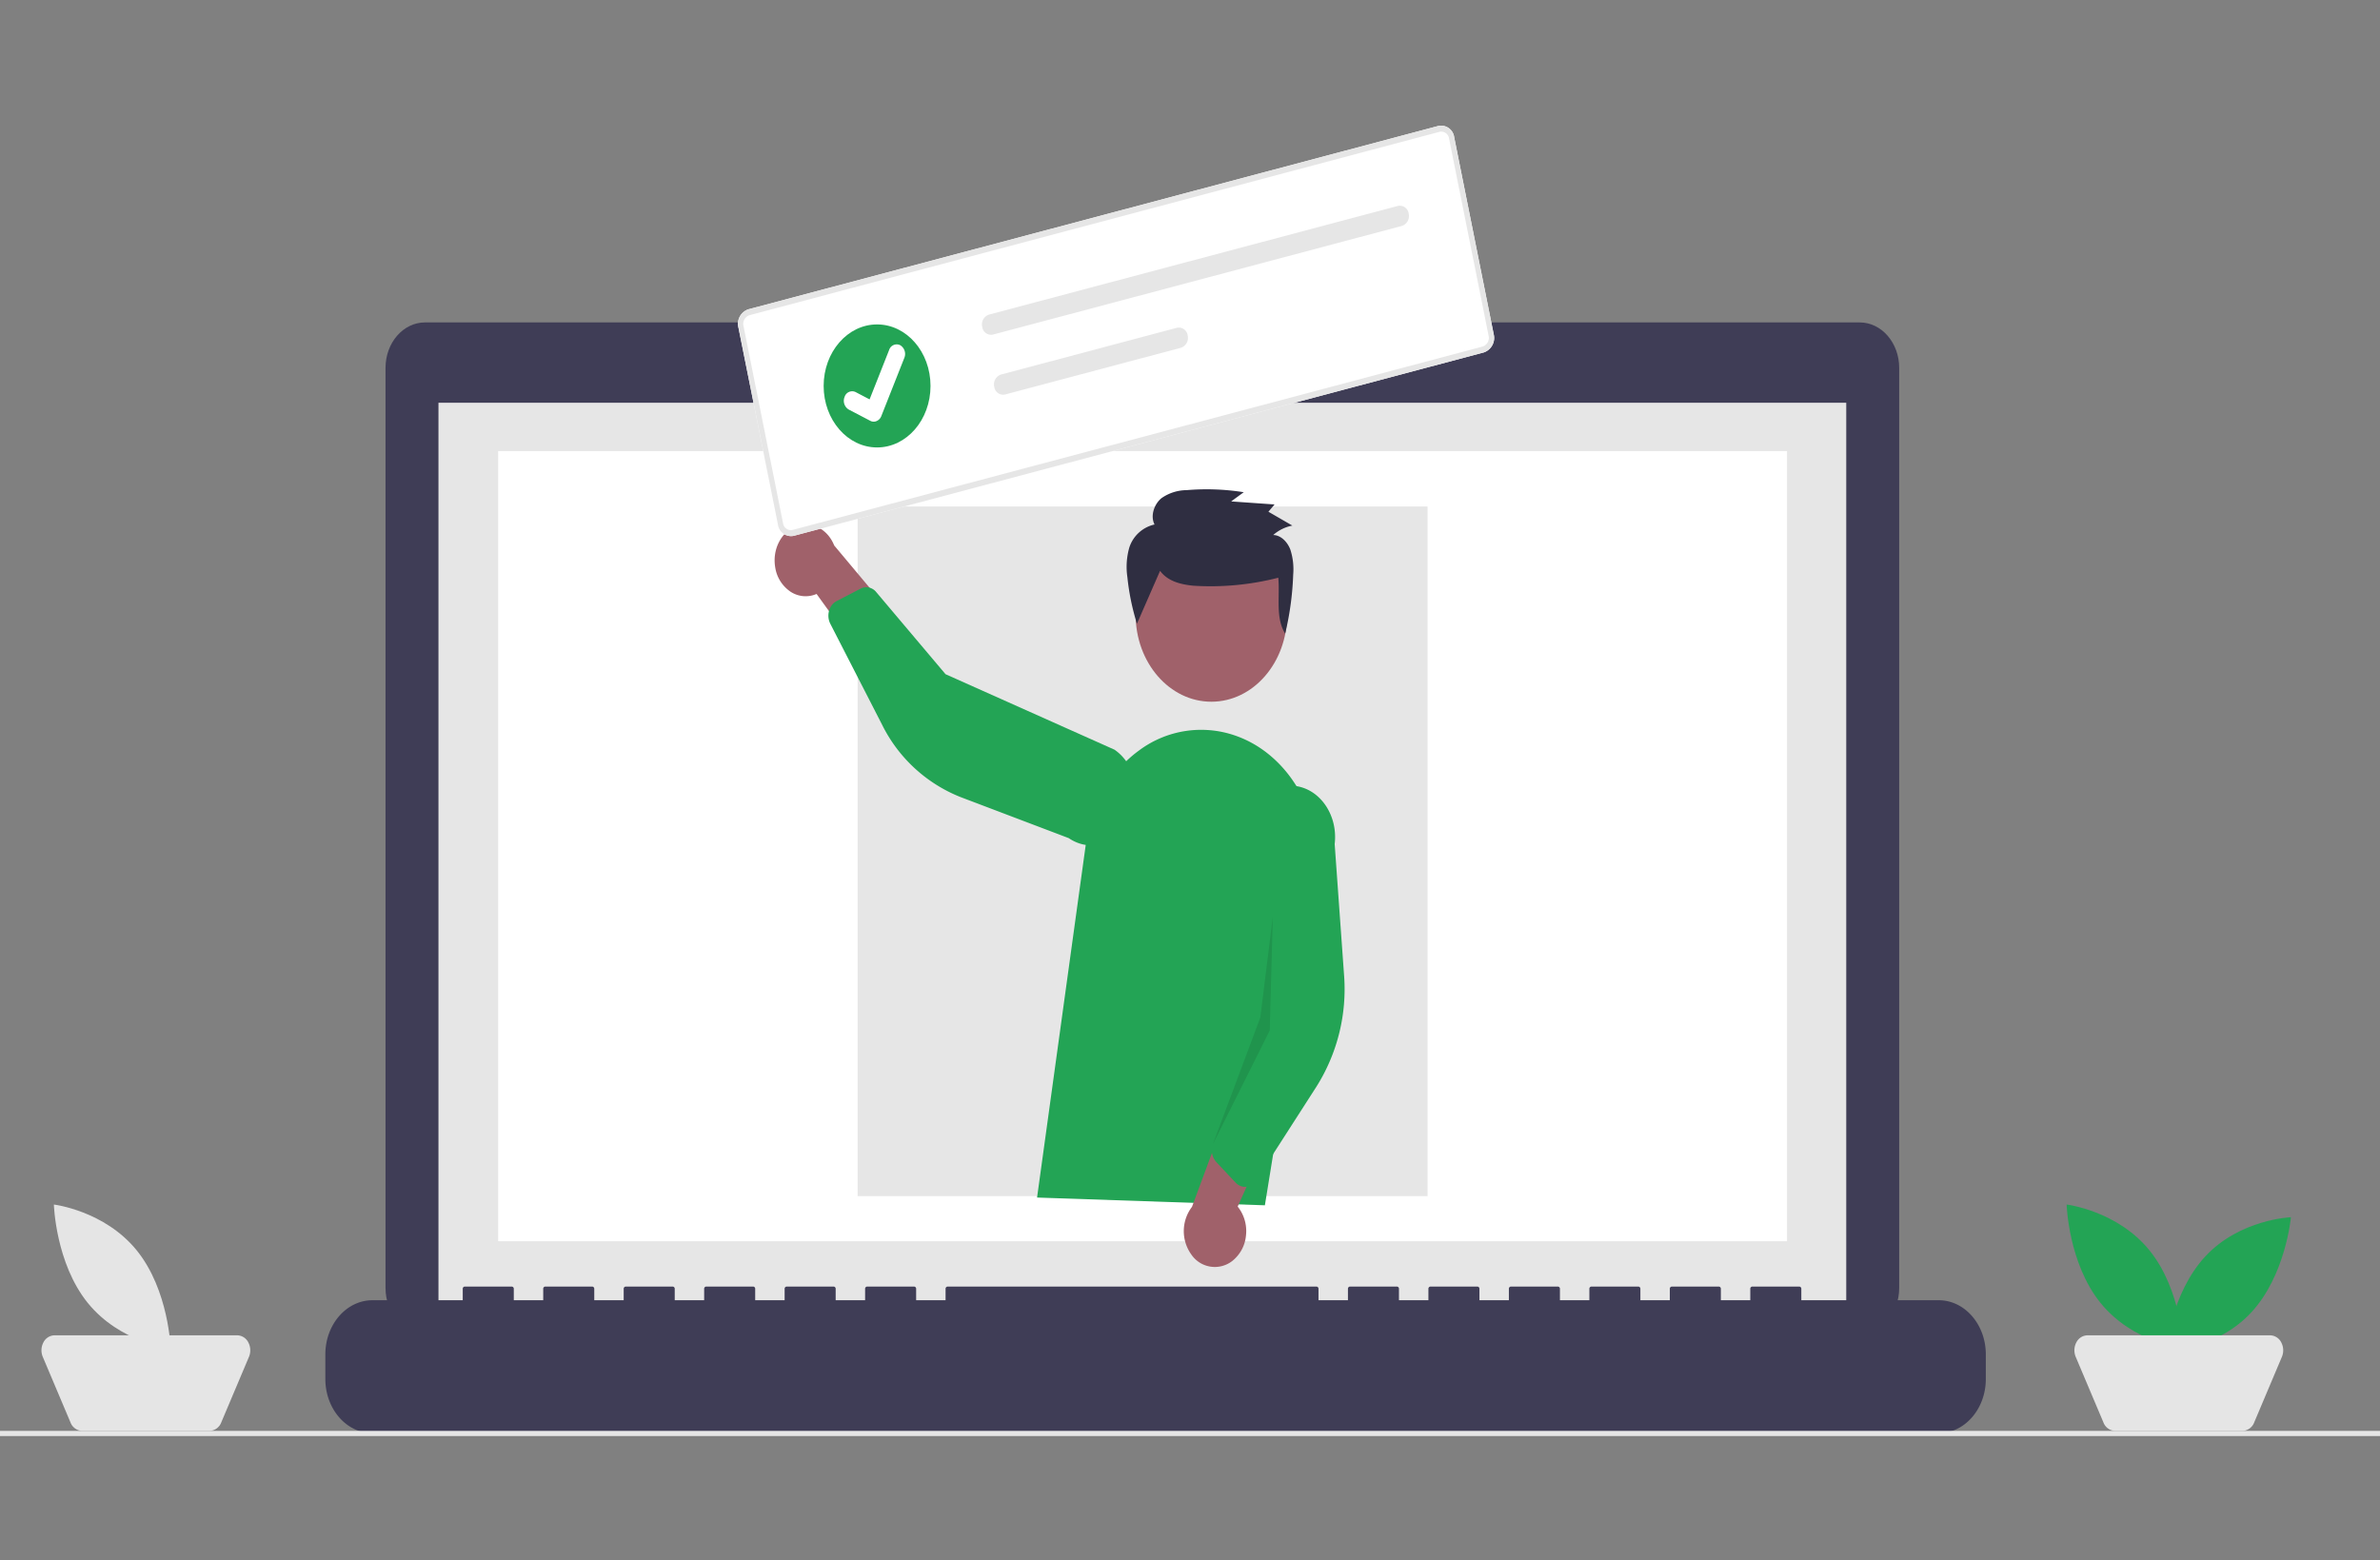 <svg xmlns="http://www.w3.org/2000/svg" xmlns:xlink="http://www.w3.org/1999/xlink" width="572" height="375" viewBox="0 0 572 375">
  <rect x="0" y="0" width="572" height="375" fill="#808080" stroke="none"/>
  <defs>
    <clipPath id="clip-path">
      <rect id="Rectangle_1" data-name="Rectangle 1" width="572" height="375" transform="translate(862 1271)" fill="#fff"/>
    </clipPath>
  </defs>
  <g id="Mask_Group_1" data-name="Mask Group 1" transform="translate(-862 -1271)" clip-path="url(#clip-path)">
    <g id="undraw_online_ad_re_ol62" transform="translate(862 1301.175)">
      <path id="Path_765" data-name="Path 765" d="M579.006,252.118H438.7v-3.329h-63.62v3.329H234.2c-5.242,0-9.491,4.892-9.491,10.927h0V484.234c0,6.035,4.249,10.927,9.491,10.927H579.006c5.242,0,9.491-4.892,9.491-10.927V263.044c0-6.033-4.249-10.926-9.49-10.926Z" transform="translate(-132.053 -204.787)" fill="#3f3d56"/>
      <rect id="Rectangle_125" data-name="Rectangle 125" width="338.34" height="219.738" transform="translate(105.379 66.64)" fill="#e6e6e6"/>
      <rect id="Rectangle_130" data-name="Rectangle 130" width="309.758" height="189.935" transform="translate(119.727 78.261)" fill="#fff"/>
      <ellipse id="Ellipse_120" data-name="Ellipse 120" cx="3.47" cy="3.995" rx="3.47" ry="3.995" transform="translate(270.789 52.658)" fill="#23a455"/>
      <path id="Path_766" data-name="Path 766" d="M587.489,604.673h-33.02v-2.739a.511.511,0,0,0-.472-.543H542.676a.511.511,0,0,0-.472.543h0v2.739h-7.075v-2.739a.511.511,0,0,0-.472-.543H523.336a.511.511,0,0,0-.472.543h0v2.739h-7.075v-2.739a.511.511,0,0,0-.472-.543H504a.511.511,0,0,0-.472.543h0v2.739h-7.075v-2.739a.511.511,0,0,0-.472-.543H484.656a.511.511,0,0,0-.472.543h0v2.739h-7.076v-2.739a.511.511,0,0,0-.472-.543H465.316a.511.511,0,0,0-.472.543h0v2.739h-7.076v-2.739a.511.511,0,0,0-.472-.543H445.977a.511.511,0,0,0-.472.543h0v2.739h-7.078v-2.739a.511.511,0,0,0-.472-.543H349.274a.511.511,0,0,0-.472.543h0v2.739h-7.075v-2.739a.511.511,0,0,0-.472-.543H329.934a.511.511,0,0,0-.472.543h0v2.739h-7.075v-2.739a.511.511,0,0,0-.472-.543H310.594a.511.511,0,0,0-.472.543h0v2.739h-7.076v-2.739a.511.511,0,0,0-.472-.543H291.254a.511.511,0,0,0-.472.543h0v2.739h-7.074v-2.739a.511.511,0,0,0-.472-.543H271.914a.511.511,0,0,0-.472.543h0v2.739h-7.075v-2.739a.511.511,0,0,0-.472-.543H252.574a.511.511,0,0,0-.472.543h0v2.739h-7.075v-2.739a.511.511,0,0,0-.472-.543H233.231a.511.511,0,0,0-.472.543h0v2.739h-21.7c-6.253,0-11.321,5.836-11.321,13.034V623.6c0,7.2,5.069,13.034,11.321,13.034H587.489c6.252,0,11.321-5.835,11.321-13.034v-5.893c0-7.2-5.069-13.034-11.321-13.034Z" transform="translate(-121.546 -322.29)" fill="#3f3d56"/>
      <rect id="Rectangle_126" data-name="Rectangle 126" width="136.977" height="165.775" transform="translate(206.118 91.582)" fill="#e6e6e6"/>
      <rect id="Rectangle_128" data-name="Rectangle 128" width="572.177" height="1.242" transform="translate(0 313.791)" fill="#e6e6e6"/>
      <path id="Path_776" data-name="Path 776" d="M942.29,582.849c7.753,9.578,8.153,23.656,8.153,23.656s-12.169-1.452-19.922-11.029-8.153-23.656-8.153-23.656S934.535,573.272,942.29,582.849Z" transform="translate(-425.68 -312.436)" fill="#23a455"/>
      <path id="Path_777" data-name="Path 777" d="M983.972,599.321c-8.319,8.926-20.547,9.387-20.547,9.387s1.261-14.01,9.58-22.936,20.547-9.387,20.547-9.387S992.293,590.4,983.972,599.321Z" transform="translate(-442.96 -313.957)" fill="#23a455"/>
      <path id="Path_778" data-name="Path 778" d="M965.984,641.937h-30.6a3.121,3.121,0,0,1-2.815-2.027l-6.662-15.766a4.078,4.078,0,0,1,.16-3.488,3.058,3.058,0,0,1,2.655-1.691h43.922a3.058,3.058,0,0,1,2.655,1.691,4.079,4.079,0,0,1,.16,3.488L968.8,639.911a3.122,3.122,0,0,1-2.815,2.027Z" transform="translate(-427.038 -328.147)" fill="#e5e5e5"/>
      <path id="Path_779" data-name="Path 779" d="M107,582.849c7.753,9.578,8.153,23.656,8.153,23.656s-12.169-1.452-19.922-11.029-8.153-23.656-8.153-23.656S99.251,573.272,107,582.849Z" transform="translate(-74.13 -312.436)" fill="#e5e5e5"/>
      <path id="Path_780" data-name="Path 780" d="M122.32,641.937h-30.6a3.121,3.121,0,0,1-2.814-2.027l-6.662-15.766a4.078,4.078,0,0,1,.16-3.488,3.058,3.058,0,0,1,2.655-1.691h43.922a3.058,3.058,0,0,1,2.655,1.691,4.078,4.078,0,0,1,.16,3.488l-6.662,15.767a3.121,3.121,0,0,1-2.815,2.027Z" transform="translate(-71.962 -328.147)" fill="#e5e5e5"/>
      <ellipse id="Ellipse_127" data-name="Ellipse 127" cx="18.205" cy="20.959" rx="18.205" ry="20.959" transform="translate(272.93 96.592)" fill="#a0616a"/>
      <path id="Path_803" data-name="Path 803" d="M495.1,513.093l11.756-85.208c1.264-9.165,5.891-17.261,12.7-22.225a24.94,24.94,0,0,1,22.881-3.716h0c13.856,4.614,22.394,20.6,19.717,36.918l-12.3,76.094Z" transform="translate(-245.856 -255.393)" fill="#23a455"/>
      <path id="Path_804" data-name="Path 804" d="M567.642,572.082a8.84,8.84,0,0,0,3.3-6.189,9.419,9.419,0,0,0-2-6.885l12.153-27.095L567.4,533.6l-9.442,25.472a9.628,9.628,0,0,0-.168,11.445,6.825,6.825,0,0,0,9.849,1.57Z" transform="translate(-271.481 -299.138)" fill="#a0616a"/>
      <path id="Path_805" data-name="Path 805" d="M575.14,517.2a3.177,3.177,0,0,1-1.8-.982l-4.65-4.947a4.272,4.272,0,0,1-.809-4.313l9.293-25.36-1.319-50.108c.8-6.769,6.219-11.508,12.1-10.585s10,7.16,9.194,13.929h0l2.254,31.5a44,44,0,0,1-6.625,26.792L578.287,515.68a3.267,3.267,0,0,1-2.368,1.539A2.873,2.873,0,0,1,575.14,517.2Z" transform="translate(-276.377 -262.105)" fill="#23a455"/>
      <path id="Path_806" data-name="Path 806" d="M386.314,336.859a8.629,8.629,0,0,0,3.664,5.91,6.59,6.59,0,0,0,6.288.56L413.2,366.777l3.991-15.166L400.5,331.669c-1.576-3.968-5.476-5.957-9.087-4.636s-5.8,5.538-5.1,9.825Z" transform="translate(-200.014 -230.726)" fill="#a0616a"/>
      <path id="Path_807" data-name="Path 807" d="M408.969,354.12a3.549,3.549,0,0,1,1.487-1.524l5.77-3a3.034,3.034,0,0,1,3.765.824l16.661,19.74L477.245,388.3c5.1,3.49,6.78,11.08,3.749,16.954s-9.624,7.806-14.726,4.316h0L440.2,399.676a35.794,35.794,0,0,1-18.847-17.47l-12.391-24.158a4.359,4.359,0,0,1-.308-3.111,4.107,4.107,0,0,1,.32-.817Z" transform="translate(-209.405 -238.268)" fill="#23a455"/>
      <path id="Path_808" data-name="Path 808" d="M582.466,468.1l-.741,27.307-13.654,27.319,11.4-30.442Z" transform="translate(-276.566 -277.871)" opacity="0.1"/>
      <path id="Path_696" data-name="Path 696" d="M540.317,333.547c1.878,2.559,5.055,3.28,7.987,3.576a65.606,65.606,0,0,0,20.427-1.92c.415,4.634-.717,9.629,1.653,13.441A71.152,71.152,0,0,0,572.31,334.5a15.457,15.457,0,0,0-.681-6.059c-.724-1.884-2.3-3.483-4.123-3.5a9.688,9.688,0,0,1,4.609-2.269l-5.76-3.332,1.479-1.748-10.427-.734,3.02-2.209a56.961,56.961,0,0,0-13.72-.5,10.641,10.641,0,0,0-6.068,1.942c-1.721,1.417-2.716,4.234-1.647,6.316a8.279,8.279,0,0,0-6.07,5.545,16.947,16.947,0,0,0-.461,7.116,56.906,56.906,0,0,0,2.3,11.188" transform="translate(-261.511 -226.501)" fill="#2f2e41"/>
      <path id="Path_138" data-name="Path 138" d="M550.26,237.336,384.379,281.427a3.172,3.172,0,0,1-3.781-2.72l-9.5-47.374a3.682,3.682,0,0,1,2.363-4.353l165.882-44.092a3.172,3.172,0,0,1,3.781,2.72l9.5,47.374a3.682,3.682,0,0,1-2.363,4.353Z" transform="translate(-193.631 -182.795)" fill="#fff"/>
      <path id="Path_138-2" data-name="Path 138" d="M550.26,237.336,384.379,281.427a3.172,3.172,0,0,1-3.781-2.72l-9.5-47.374a3.682,3.682,0,0,1,2.363-4.353l165.882-44.092a3.172,3.172,0,0,1,3.781,2.72l9.5,47.374a3.682,3.682,0,0,1-2.363,4.353Zm-176.516-8.941a2.209,2.209,0,0,0-1.418,2.612l9.5,47.374a1.9,1.9,0,0,0,2.269,1.632l165.882-44.092a2.208,2.208,0,0,0,1.418-2.612l-9.5-47.375a1.9,1.9,0,0,0-2.269-1.632Z" transform="translate(-193.631 -182.795)" fill="#e6e6e6"/>
      <path id="Path_139" data-name="Path 139" d="M473.908,237.873a2.5,2.5,0,0,0-1.609,2.952,2.152,2.152,0,0,0,2.564,1.852l.007,0,98.317-26.133a2.5,2.5,0,0,0,1.6-2.955,2.151,2.151,0,0,0-2.567-1.847Z" transform="translate(-236.235 -192.42)" fill="#e6e6e6"/>
      <path id="Path_140" data-name="Path 140" d="M478.9,266.921a2.5,2.5,0,0,0-1.609,2.952,2.152,2.152,0,0,0,2.564,1.852l.007,0,42.306-11.245a2.5,2.5,0,0,0,1.609-2.952,2.152,2.152,0,0,0-2.564-1.852l-.007,0Z" transform="translate(-238.335 -207.061)" fill="#e6e6e6"/>
      <g id="Group_45" data-name="Group 45" transform="translate(197.952 47.813)">
        <ellipse id="Ellipse_18" data-name="Ellipse 18" cx="12.842" cy="14.786" rx="12.842" ry="14.786" fill="#23a455"/>
        <path id="Path_395" data-name="Path 395" d="M422.542,280.212a1.749,1.749,0,0,1-1.255-.137l-.025-.013-5.167-2.7a2.461,2.461,0,0,1-.995-3.056,1.905,1.905,0,0,1,2.654-1.145l3.348,1.755,4.7-11.884a1.9,1.9,0,0,1,2.652-1.143h0l-.028.078.03-.078a2.462,2.462,0,0,1,.993,3.054l-5.525,13.979a2.091,2.091,0,0,1-1.377,1.289Z" transform="translate(-410.061 -256.897)" fill="#fff"/>
      </g>
    </g>
  </g>
</svg>
